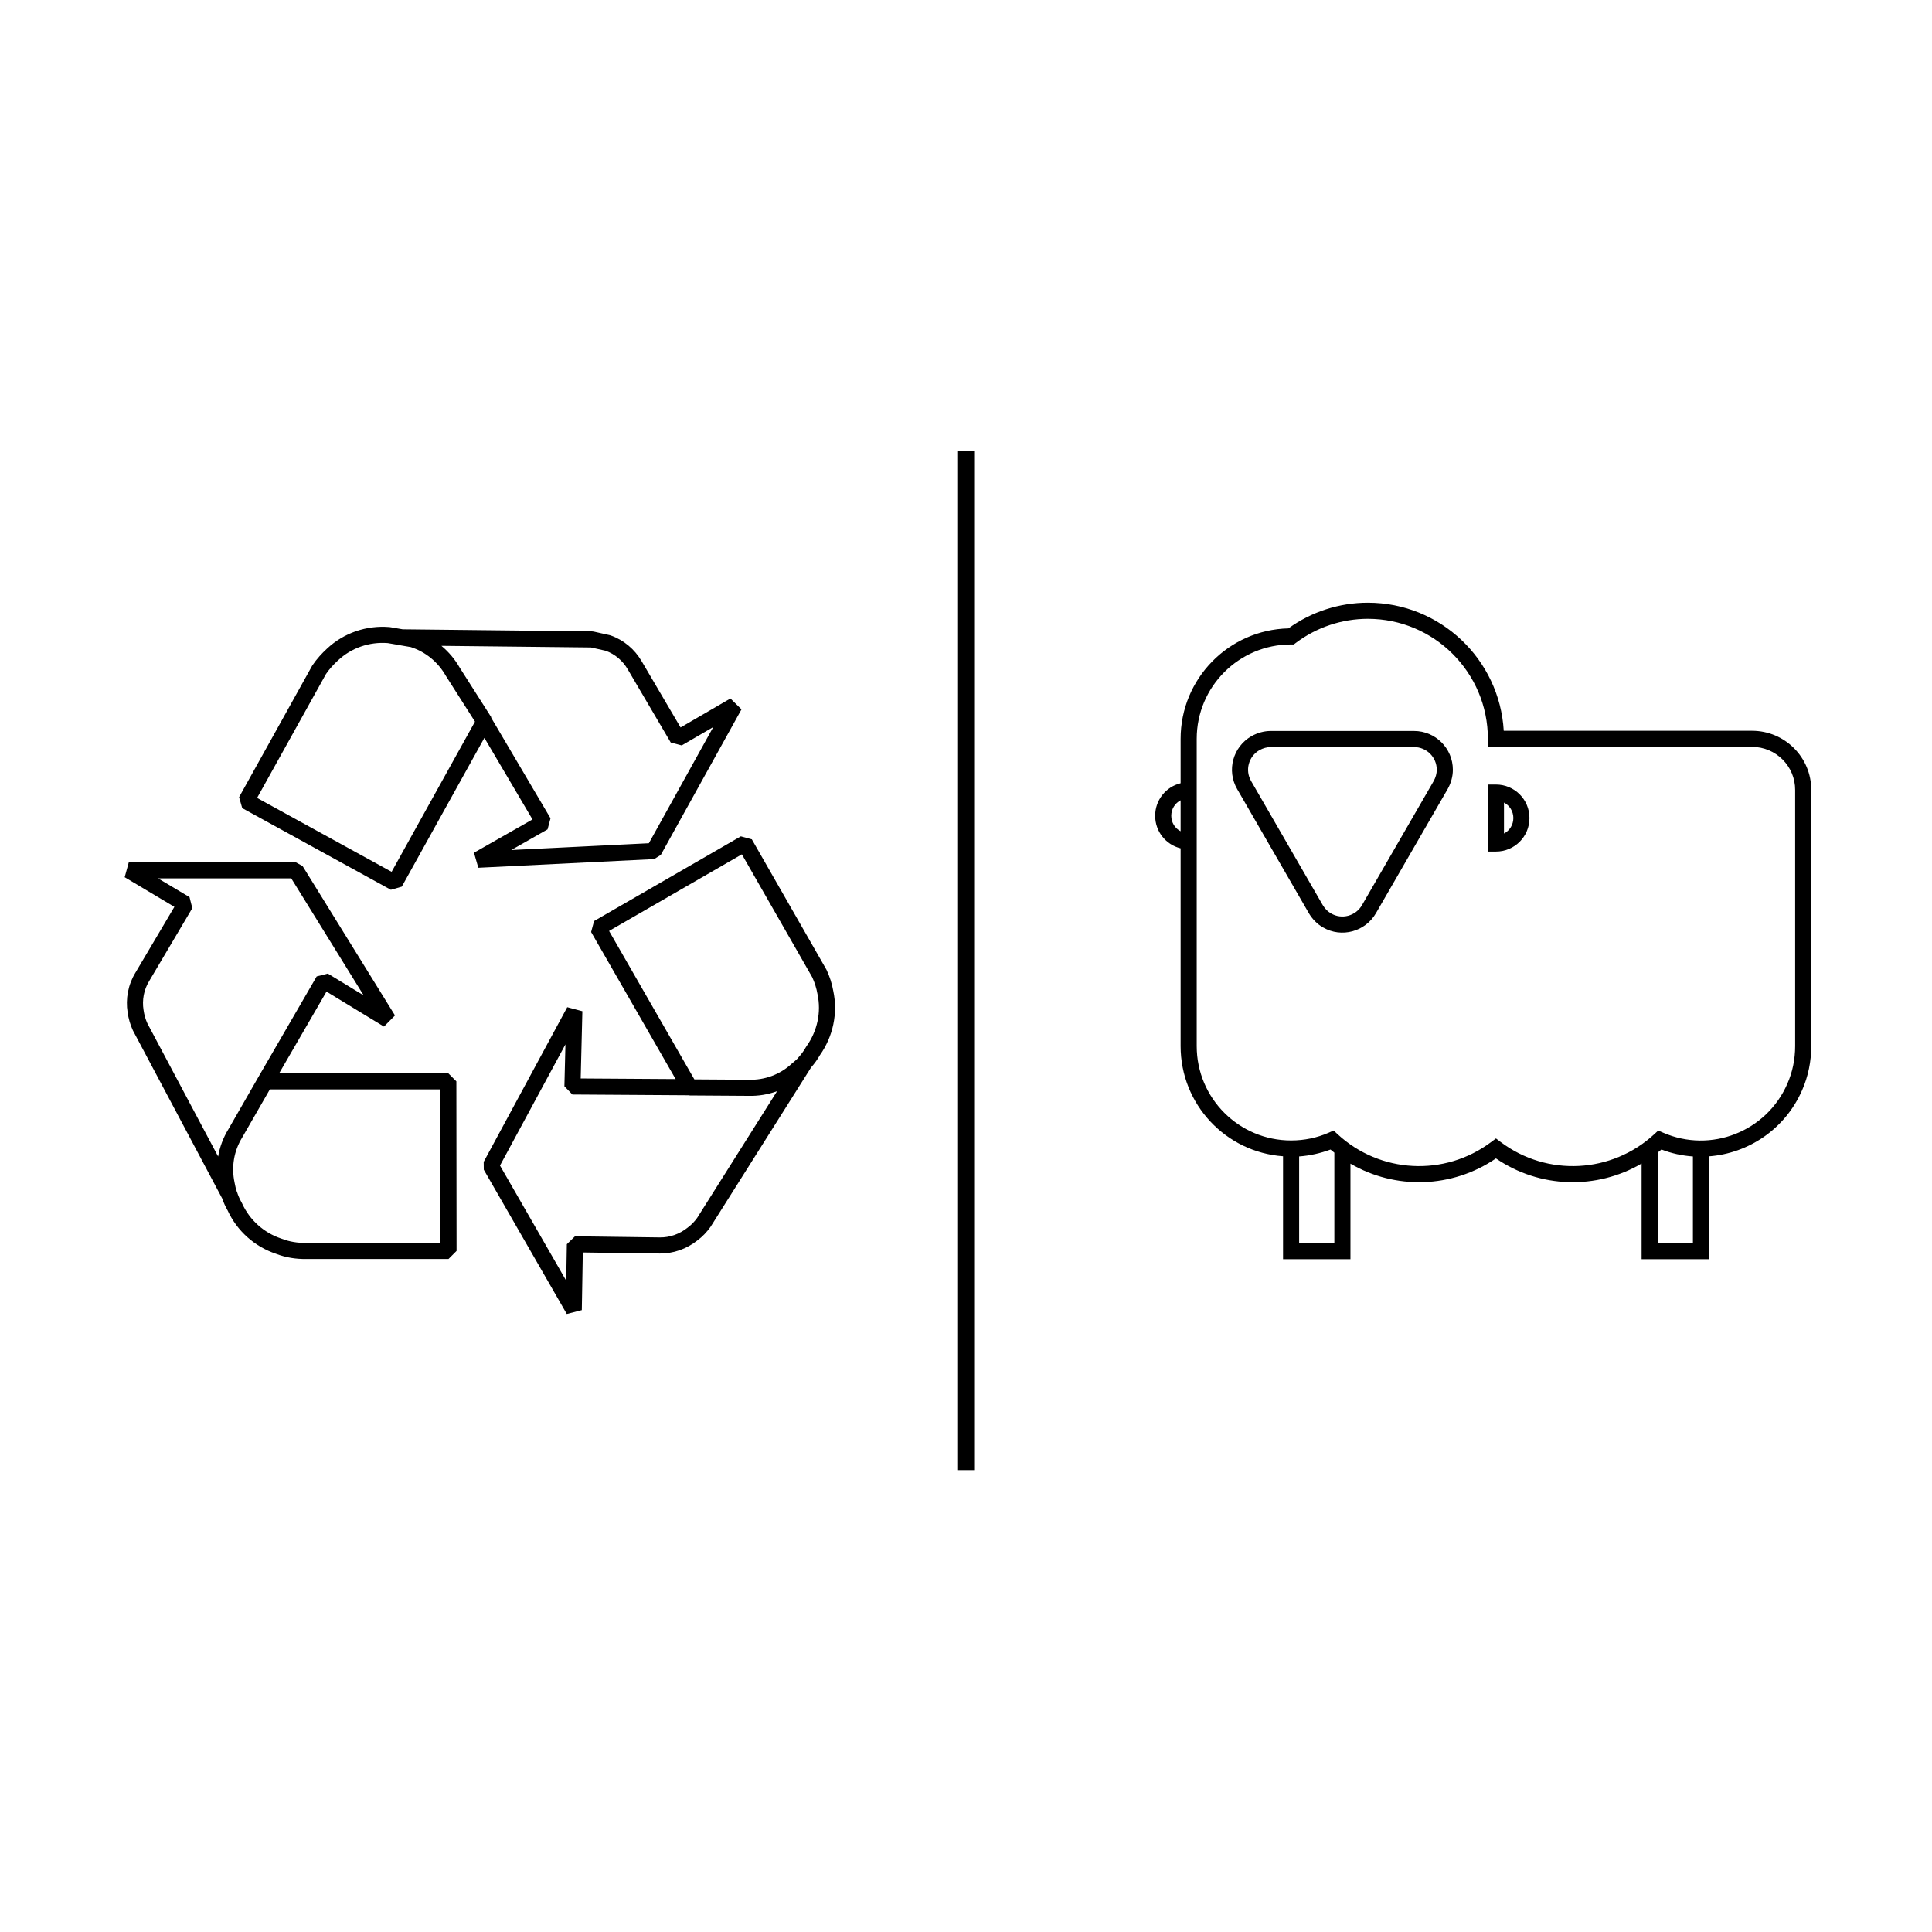 <svg width="120" height="120" viewBox="0 0 120 120" fill="none" xmlns="http://www.w3.org/2000/svg">
<path fill-rule="evenodd" clip-rule="evenodd" d="M60.506 91.312V28H59.506V91.312H60.506ZM80.025 39.03C81.457 37.997 83.185 37.435 84.96 37.435C89.462 37.435 93.142 40.953 93.4 45.39H108.825C110.857 45.39 112.513 47.042 112.5 49.078V64.975C112.5 65.919 112.311 66.855 111.931 67.718C110.877 70.131 108.605 71.636 106.15 71.822V78.21H101.963V72.269C99.178 73.902 95.643 73.823 92.915 71.951C90.182 73.82 86.66 73.902 83.879 72.276V78.21H79.692V71.818C76.135 71.562 73.33 68.597 73.33 64.975V52.692C72.419 52.469 71.749 51.652 71.749 50.67C71.749 49.688 72.419 48.87 73.33 48.648V45.89C73.33 42.155 76.311 39.119 80.025 39.03ZM83.074 70.442L83.036 70.407L82.852 70.234L82.85 70.235L82.833 70.219L82.532 70.352C81.802 70.674 81.004 70.836 80.192 70.836C76.953 70.836 74.33 68.213 74.33 64.975V52.752H74.33V48.588H74.33V45.89C74.33 42.651 76.953 40.028 80.192 40.028H80.359L80.492 39.928C81.777 38.962 83.347 38.435 84.96 38.435C89.077 38.435 92.415 41.773 92.415 45.89V46.39H108.825C110.307 46.39 111.51 47.595 111.5 49.073L111.5 49.077V64.975C111.5 65.787 111.337 66.585 111.015 67.315L111.014 67.317C109.719 70.286 106.264 71.646 103.296 70.351L102.996 70.22L102.756 70.442C100.11 72.891 96.091 73.099 93.216 70.937L92.916 70.711L92.615 70.936C89.727 73.1 85.72 72.891 83.074 70.442ZM72.749 50.67C72.749 51.091 72.983 51.452 73.33 51.631V49.708C72.983 49.887 72.749 50.248 72.749 50.67ZM20.995 41.018C21.822 40.242 22.939 39.855 24.082 39.943L24.868 40.078L24.868 40.08L25.514 40.191C26.431 40.485 27.208 41.122 27.692 41.977L27.706 41.999L29.502 44.822L24.324 54.151L15.968 49.56L20.247 41.865C20.463 41.549 20.713 41.278 20.992 41.02L20.995 41.018ZM36.704 40.215L27.416 40.114C27.87 40.49 28.258 40.95 28.556 41.473L30.518 44.555L30.495 44.57L30.503 44.57L34.194 50.826L34.01 51.514L31.756 52.797L40.302 52.375L44.302 45.16L42.344 46.299L41.662 46.12L38.99 41.574L38.989 41.572C38.678 41.036 38.195 40.628 37.619 40.42L36.704 40.215ZM24.956 55.072L30.086 45.83L33.074 50.897L29.439 52.965L29.71 53.899L40.629 53.36L41.042 53.103L46.056 44.059L45.368 43.384L42.272 45.184L39.854 41.069L39.853 41.068C39.42 40.324 38.741 39.753 37.923 39.466L37.867 39.45L36.871 39.228L36.767 39.216L25.01 39.087L24.229 38.953L24.185 38.948C22.759 38.831 21.355 39.311 20.312 40.287C19.988 40.586 19.68 40.919 19.407 41.322L19.384 41.359L14.85 49.513L15.046 50.194L24.278 55.267L24.956 55.072ZM43.128 67.042L37.831 57.824L46.079 53.064L50.447 60.694C50.6 61.026 50.712 61.375 50.773 61.732L50.777 61.752C51.016 62.865 50.768 64.035 50.097 64.978L50.07 65.019C49.947 65.235 49.806 65.437 49.647 65.617C49.638 65.627 49.624 65.641 49.609 65.658C49.596 65.674 49.575 65.7 49.553 65.734C49.443 65.84 49.326 65.945 49.196 66.049L49.169 66.073C48.447 66.743 47.486 67.095 46.502 67.064L43.128 67.042ZM43.306 75.639L48.266 67.775C47.698 67.983 47.09 68.082 46.477 68.064L42.828 68.04L42.828 68.029L35.552 67.982L35.056 67.469L35.12 64.869L31.055 72.395L35.169 79.547L35.208 77.279L35.714 76.788L40.975 76.858L40.976 76.858C41.593 76.868 42.207 76.652 42.706 76.253L42.721 76.241C42.94 76.079 43.136 75.877 43.306 75.639ZM46.014 51.947L36.899 57.208L36.715 57.89L41.964 67.023L36.068 66.985L36.172 62.808L35.233 62.558L30.043 72.165L30.049 72.652L35.204 81.614L36.137 81.374L36.199 77.794L40.961 77.858C41.817 77.871 42.652 77.574 43.323 77.04C43.636 76.807 43.904 76.523 44.129 76.206L44.144 76.184L50.38 66.297L50.386 66.291C50.594 66.058 50.773 65.802 50.926 65.537C51.742 64.378 52.051 62.936 51.757 61.553C51.678 61.099 51.536 60.662 51.344 60.252L51.325 60.216L46.697 52.132L46.014 51.947ZM50.413 66.241C50.406 66.254 50.4 66.266 50.394 66.275L50.413 66.241ZM8 53.556L7.744 54.485L10.831 56.327L8.403 60.429C7.955 61.165 7.794 62.044 7.927 62.881C7.981 63.265 8.087 63.639 8.249 63.989L8.261 64.014L13.801 74.438C13.89 74.701 14.006 74.95 14.139 75.184C14.724 76.457 15.819 77.434 17.144 77.876C17.745 78.109 18.391 78.21 19.029 78.198H27.858L28.358 77.697L28.346 67.165L27.846 66.665H17.338L20.279 61.59L23.849 63.762L24.534 63.071L18.794 53.793L18.368 53.556H8ZM14.723 74.038L14.716 74.04C14.651 73.833 14.603 73.654 14.574 73.473L14.569 73.445C14.362 72.48 14.528 71.487 15.045 70.65L15.053 70.636L16.76 67.665H27.347L27.358 77.198L19.024 77.198L19.015 77.198C18.488 77.209 17.968 77.124 17.496 76.939L17.471 76.93C16.396 76.576 15.509 75.782 15.039 74.75L15.018 74.708C14.893 74.489 14.792 74.265 14.723 74.038ZM14.19 70.132C13.865 70.66 13.65 71.237 13.549 71.833L9.151 63.558C9.036 63.304 8.957 63.028 8.917 62.739L8.915 62.728C8.817 62.115 8.936 61.475 9.259 60.947L11.945 56.407L11.771 55.723L9.814 54.556H18.09L22.586 61.823L20.362 60.47L19.67 60.647L16.038 66.915L16.037 66.916L14.19 70.132ZM77.708 48.51C77.32 47.839 77.55 46.985 78.225 46.594C78.451 46.468 78.694 46.402 78.927 46.402H87.831C88.609 46.402 89.24 47.033 89.24 47.811C89.24 48.044 89.174 48.288 89.048 48.513L84.597 56.219C84.207 56.897 83.341 57.126 82.682 56.74L82.674 56.736C82.47 56.622 82.296 56.445 82.157 56.215L77.708 48.51ZM78.927 45.402C78.504 45.402 78.093 45.522 77.734 45.723L77.728 45.726C76.577 46.39 76.175 47.855 76.842 49.01L81.294 56.719L81.298 56.726C81.51 57.08 81.802 57.393 82.181 57.606C83.326 58.272 84.801 57.868 85.464 56.719L89.916 49.01L89.919 49.005C90.12 48.645 90.24 48.234 90.24 47.811C90.24 46.481 89.161 45.402 87.831 45.402H78.927ZM80.692 71.829V77.21H82.879V71.595C82.798 71.532 82.719 71.466 82.642 71.4C82.017 71.631 81.361 71.78 80.692 71.829ZM102.963 71.588C103.042 71.525 103.119 71.461 103.196 71.398C103.821 71.639 104.481 71.783 105.15 71.83V77.21H102.963V71.588ZM92.415 48.729H92.915C94.07 48.729 94.997 49.656 94.997 50.81C94.997 51.965 94.07 52.892 92.915 52.892H92.415V48.729ZM93.415 51.772C93.762 51.593 93.997 51.232 93.997 50.81C93.997 50.389 93.762 50.028 93.415 49.849V51.772Z" fill="black"/>
</svg>
